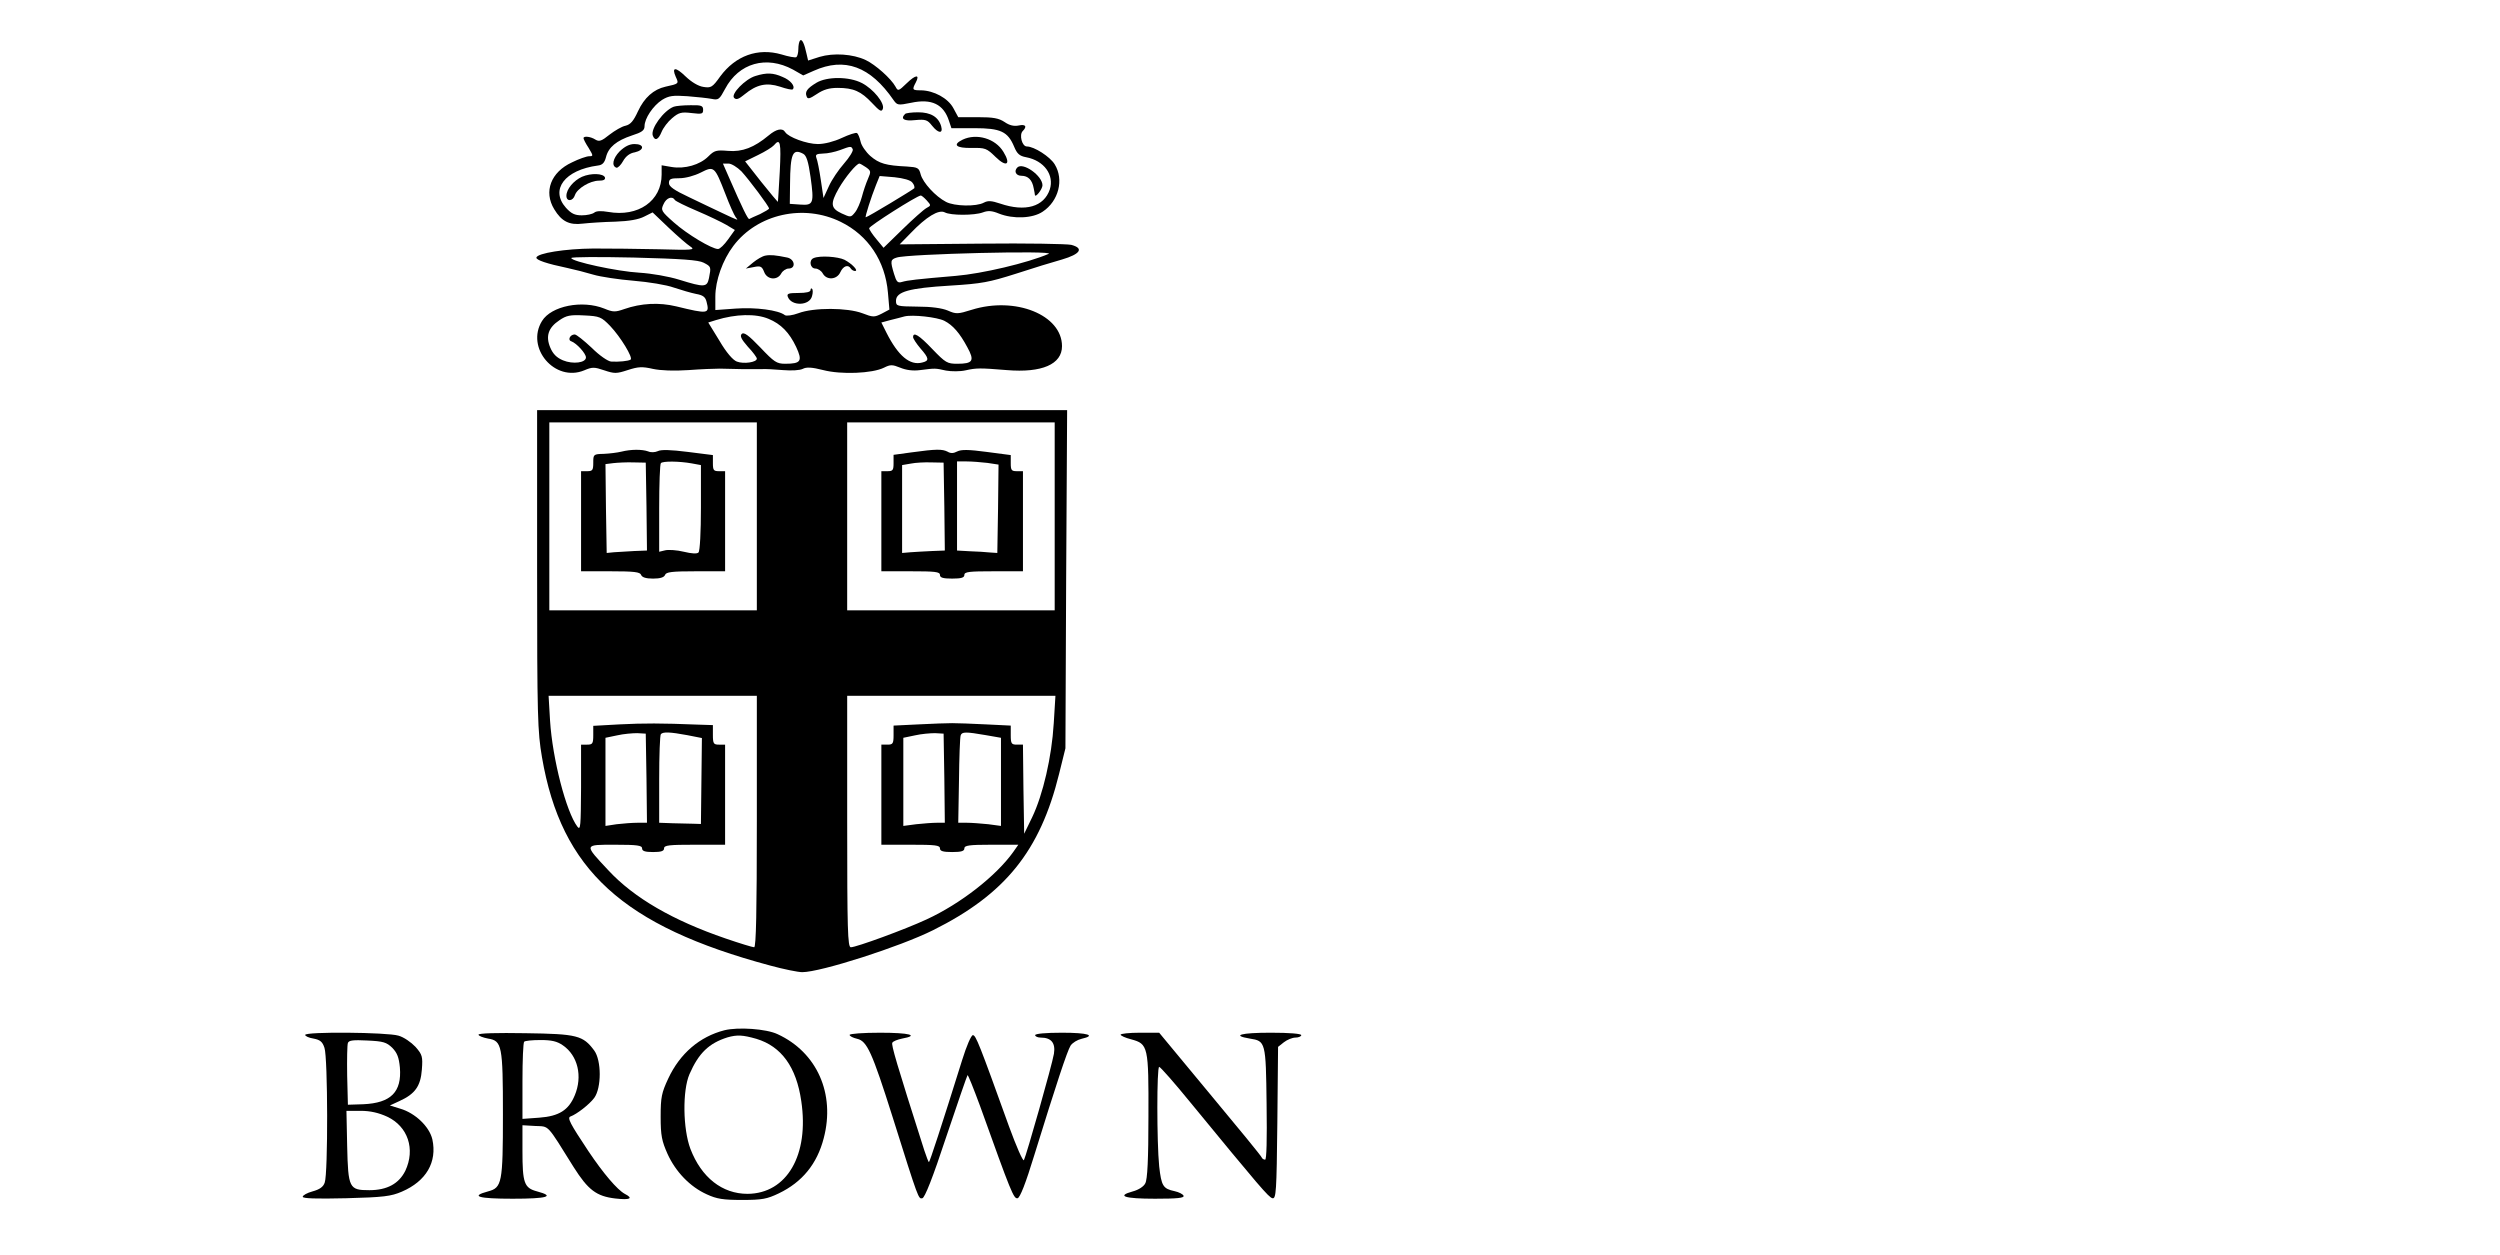 <?xml version="1.0" standalone="no"?>
<!DOCTYPE svg PUBLIC "-//W3C//DTD SVG 20010904//EN"
 "http://www.w3.org/TR/2001/REC-SVG-20010904/DTD/svg10.dtd">
<svg version="1.0" xmlns="http://www.w3.org/2000/svg"
 width="1024pt" height="514pt" viewBox="0 0 1024 514"
 preserveAspectRatio="xMidYMid meet">

<g transform="translate(0,514) scale(0.1,-0.1)"
fill="#000000" stroke="none">
<path d="M3277 4974 c-4 -4 -7 -20 -7 -35 0 -15 -4 -30 -8 -33 -5 -3 -32 2
-61 11 -97 28 -188 -5 -251 -90 -32 -45 -38 -48 -69 -43 -21 3 -49 20 -73 43
-41 40 -58 39 -40 -2 13 -28 13 -28 -42 -40 -49 -11 -87 -45 -113 -101 -18
-39 -30 -54 -51 -59 -15 -3 -44 -20 -66 -37 -32 -26 -42 -29 -57 -20 -20 13
-49 16 -49 6 0 -4 9 -22 21 -40 19 -32 20 -34 2 -34 -10 0 -42 -11 -70 -25
-87 -40 -117 -120 -73 -192 30 -50 62 -66 117 -59 27 3 86 7 133 8 57 2 96 9
119 21 l34 17 66 -63 c36 -34 76 -69 89 -77 21 -14 9 -15 -130 -11 -84 2 -205
3 -268 3 -115 -1 -229 -19 -233 -37 -2 -10 42 -25 128 -43 28 -6 75 -18 105
-27 30 -9 105 -20 165 -25 61 -5 135 -17 165 -28 30 -10 71 -22 91 -26 28 -5
38 -12 43 -32 13 -50 7 -51 -124 -19 -71 17 -144 13 -213 -11 -37 -13 -46 -13
-82 2 -90 36 -217 11 -255 -51 -68 -110 53 -252 173 -202 33 14 41 14 82 0 42
-14 50 -14 96 1 43 14 59 15 103 5 32 -7 87 -9 146 -5 52 4 110 6 128 6 17 0
58 -1 90 -2 31 0 68 0 82 0 14 1 53 -1 87 -4 36 -3 69 -1 81 5 15 8 37 7 84
-5 73 -19 201 -14 249 10 26 13 34 13 66 0 24 -10 52 -14 82 -10 63 8 61 8
106 -2 22 -4 58 -4 80 1 45 10 58 10 169 1 144 -12 226 24 226 98 0 128 -191
205 -370 149 -57 -18 -64 -18 -98 -3 -24 10 -68 16 -124 16 -85 1 -88 2 -88
24 0 37 54 52 221 62 131 8 161 14 271 49 67 22 152 48 188 58 75 22 91 46 38
60 -18 4 -184 7 -368 5 l-335 -3 45 46 c64 67 115 98 140 85 24 -13 121 -13
156 0 21 8 37 7 66 -5 58 -23 138 -20 179 8 65 43 88 131 49 194 -19 31 -84
73 -114 73 -20 0 -32 48 -17 63 19 19 12 29 -16 23 -19 -4 -38 0 -58 14 -24
16 -47 20 -110 20 l-80 0 -20 37 c-22 41 -80 72 -132 73 -36 0 -38 2 -22 32
18 34 0 33 -37 -3 -34 -33 -36 -33 -46 -14 -18 33 -82 90 -122 109 -53 25
-132 30 -189 13 l-47 -15 -6 26 c-9 43 -19 64 -27 56z m-29 -119 l42 -24 43
19 c127 57 232 18 327 -120 15 -21 18 -22 72 -11 84 18 133 -6 155 -74 l10
-30 94 0 c108 0 137 -14 163 -76 12 -29 22 -38 49 -43 74 -14 116 -73 97 -132
-24 -71 -100 -93 -203 -58 -36 12 -50 13 -67 4 -31 -17 -121 -15 -155 3 -43
22 -95 79 -104 113 -7 27 -12 29 -57 32 -85 4 -113 12 -149 43 -18 16 -37 43
-40 59 -4 17 -10 32 -15 35 -4 3 -32 -6 -62 -20 -32 -15 -71 -25 -98 -25 -45
0 -121 28 -134 49 -11 18 -36 13 -68 -14 -59 -49 -107 -68 -166 -63 -48 4 -56
2 -81 -23 -34 -34 -96 -52 -150 -43 l-41 7 0 -38 c0 -108 -96 -175 -219 -153
-29 5 -49 4 -57 -3 -8 -6 -30 -11 -51 -11 -29 0 -43 7 -65 31 -66 74 -5 155
131 173 18 2 27 11 33 34 10 41 43 68 106 89 41 13 52 21 52 38 0 32 35 84 72
108 28 17 44 19 103 15 39 -3 84 -8 100 -11 28 -6 32 -2 55 41 56 106 169 138
278 79z m-54 -417 c-4 -68 -7 -124 -8 -125 -1 0 -31 36 -68 82 l-66 84 53 26
c29 14 58 32 65 40 26 31 30 12 24 -107z m299 90 c2 -7 -14 -33 -36 -58 -22
-25 -50 -66 -62 -93 l-22 -48 -11 74 c-6 41 -14 81 -18 90 -5 14 0 17 27 18
19 0 50 7 69 14 45 17 47 17 53 3z m-203 -18 c13 -7 21 -31 30 -95 15 -108 12
-117 -42 -113 l-43 3 1 81 c1 126 11 147 54 124z m-253 -72 c32 -35 113 -143
113 -152 0 -3 -17 -13 -37 -23 -21 -9 -41 -18 -44 -20 -5 -3 -28 44 -83 170
l-25 57 23 0 c12 0 36 -15 53 -32z m510 17 c21 -15 21 -18 8 -48 -8 -18 -19
-51 -25 -74 -6 -22 -18 -51 -28 -63 -17 -21 -18 -21 -55 -4 -45 21 -47 40 -11
103 26 45 72 101 84 101 3 0 15 -7 27 -15z m-576 -109 c17 -45 36 -87 42 -95
13 -16 14 -16 -58 18 -27 13 -87 41 -132 63 -62 29 -83 44 -83 58 0 17 7 20
43 20 25 0 61 10 87 23 55 28 57 26 101 -87z m766 46 c7 -8 10 -18 8 -23 -5
-6 -192 -119 -199 -119 -4 0 22 82 42 132 l15 37 61 -5 c37 -4 66 -12 73 -22z
m59 -73 c18 -20 18 -21 -1 -31 -11 -6 -55 -45 -98 -87 l-78 -76 -29 35 c-16
19 -30 40 -30 45 0 9 195 133 211 134 3 1 14 -8 25 -20z m-1032 2 c3 -5 44
-25 91 -45 47 -20 101 -46 120 -57 l35 -21 -28 -39 c-15 -21 -33 -39 -41 -39
-25 0 -126 60 -181 109 -52 46 -54 50 -42 75 11 25 35 35 46 17z m680 -90
c112 -55 182 -160 193 -290 l6 -69 -32 -17 c-30 -15 -35 -15 -79 2 -61 23
-199 24 -262 0 -24 -9 -49 -12 -55 -8 -26 21 -121 33 -202 27 l-83 -6 0 55 c0
66 30 150 74 208 99 131 288 173 440 98z m851 -131 c-86 -37 -272 -81 -380
-90 -164 -14 -197 -18 -221 -25 -17 -5 -22 0 -32 33 -16 53 -15 59 11 67 43
15 656 30 622 15z m-1413 -36 c31 -16 31 -17 22 -63 -8 -38 -18 -39 -121 -7
-45 14 -115 26 -164 29 -90 5 -279 46 -279 60 0 5 116 5 257 2 195 -5 264 -10
285 -21z m-383 -259 c43 -45 95 -131 84 -138 -9 -6 -49 -10 -80 -8 -13 1 -48
25 -79 56 -32 30 -63 55 -70 55 -19 0 -30 -23 -14 -28 22 -8 60 -50 60 -66 0
-22 -53 -29 -94 -12 -26 11 -41 26 -52 52 -20 47 -8 82 37 112 29 20 44 23
102 20 63 -3 70 -6 106 -43z m649 29 c51 -21 85 -56 113 -115 27 -58 20 -69
-45 -69 -35 0 -45 7 -102 67 -48 50 -67 64 -76 55 -8 -8 -2 -21 25 -52 21 -22
37 -44 37 -49 0 -15 -54 -23 -82 -12 -16 6 -43 37 -71 85 l-46 75 32 10 c81
25 163 27 215 5z m720 -8 c35 -18 63 -50 94 -108 31 -56 23 -68 -41 -68 -41 0
-48 4 -102 60 -55 58 -79 72 -79 49 0 -6 14 -27 30 -46 36 -41 37 -51 7 -58
-50 -13 -98 27 -146 122 l-21 42 37 10 c21 5 47 12 58 15 33 8 133 -3 163 -18z"/>
<path d="M3095 4829 c-42 -12 -103 -75 -88 -90 9 -9 19 -5 42 14 50 41 90 50
146 32 26 -9 49 -14 52 -11 12 12 -9 38 -42 51 -38 17 -65 18 -110 4z"/>
<path d="M3344 4801 c-38 -23 -48 -37 -40 -56 4 -12 12 -10 42 10 27 18 50 25
85 25 65 0 96 -14 141 -62 31 -33 39 -38 44 -24 9 23 -39 82 -86 106 -52 27
-143 27 -186 1z"/>
<path d="M2760 4703 c-41 -15 -97 -91 -86 -119 9 -23 23 -16 36 16 7 17 26 42
43 56 27 23 38 26 79 21 43 -5 48 -4 48 13 0 17 -7 20 -52 19 -29 0 -60 -3
-68 -6z"/>
<path d="M3707 4673 c-20 -20 -4 -30 41 -25 43 4 51 1 69 -22 26 -33 47 -35
38 -3 -11 38 -43 57 -94 57 -26 0 -51 -3 -54 -7z"/>
<path d="M3943 4568 c-43 -21 -27 -35 36 -34 57 1 62 -1 99 -37 45 -44 64 -31
32 21 -33 55 -110 77 -167 50z"/>
<path d="M2538 4520 c-28 -29 -34 -60 -13 -67 6 -1 18 11 27 27 11 20 28 33
48 36 40 9 40 34 -1 34 -21 0 -40 -10 -61 -30z"/>
<path d="M4167 4454 c-15 -15 -6 -34 17 -34 27 0 44 -17 50 -51 3 -13 5 -26 5
-28 3 -12 31 25 31 40 0 39 -80 96 -103 73z"/>
<path d="M2384 4416 c-35 -16 -64 -51 -64 -78 0 -25 27 -23 35 3 9 27 62 59
98 59 19 0 27 4 25 13 -6 17 -57 19 -94 3z"/>
<path d="M3135 4093 c-12 -2 -34 -15 -50 -28 l-30 -25 32 6 c28 6 34 3 43 -20
12 -32 54 -36 70 -6 6 11 20 20 30 20 31 0 26 38 -5 45 -48 10 -70 12 -90 8z"/>
<path d="M3333 4083 c-21 -8 -15 -43 7 -43 10 0 24 -9 30 -20 16 -29 58 -26
72 5 12 26 32 33 43 15 3 -5 11 -10 17 -10 16 0 -11 29 -43 46 -27 13 -100 18
-126 7z"/>
<path d="M3320 3952 c0 -8 -18 -12 -50 -12 -41 0 -48 -3 -43 -16 15 -39 89
-37 99 3 4 13 4 27 0 30 -3 4 -6 1 -6 -5z"/>
<path d="M2200 2806 c0 -604 2 -663 20 -768 79 -461 331 -691 935 -853 55 -15
114 -27 131 -27 75 0 400 104 536 172 295 147 438 324 516 640 l26 105 3 693
4 692 -1085 0 -1086 0 0 -654z m900 219 l0 -385 -425 0 -425 0 0 385 0 385
425 0 425 0 0 -385z m1220 0 l0 -385 -425 0 -425 0 0 385 0 385 425 0 425 0 0
-385z m-1220 -1250 c0 -366 -3 -515 -11 -515 -6 0 -59 16 -117 36 -216 74
-375 166 -480 279 -101 108 -102 105 28 105 91 0 110 -3 110 -15 0 -11 12 -15
45 -15 33 0 45 4 45 15 0 13 21 15 125 15 l125 0 0 205 0 205 -25 0 c-22 0
-25 4 -25 40 l0 40 -62 2 c-150 6 -220 6 -320 1 l-108 -6 0 -38 c0 -35 -3 -39
-25 -39 l-25 0 0 -177 c-1 -157 -2 -176 -15 -159 -46 61 -102 277 -112 434
l-6 102 426 0 427 0 0 -515z m1216 401 c-8 -136 -44 -291 -88 -383 l-33 -68
-3 183 -2 182 -25 0 c-22 0 -25 4 -25 39 l0 39 -102 5 c-57 3 -119 5 -138 5
-19 0 -81 -2 -137 -5 l-103 -5 0 -39 c0 -35 -3 -39 -25 -39 l-25 0 0 -205 0
-205 120 0 c100 0 120 -2 120 -15 0 -11 12 -15 50 -15 38 0 50 4 50 15 0 12
19 15 111 15 l110 0 -21 -30 c-70 -98 -216 -212 -355 -276 -88 -41 -288 -114
-310 -114 -13 0 -15 71 -15 515 l0 515 426 0 427 0 -7 -114z m-1668 -223 l2
-183 -38 0 c-22 0 -60 -3 -86 -6 l-46 -7 0 181 0 180 48 10 c26 6 63 9 82 9
l35 -2 3 -182z m166 176 l61 -12 -2 -176 -2 -176 -31 1 c-16 0 -55 1 -85 2
l-55 2 0 178 c0 98 3 182 7 185 9 10 37 9 107 -4z m1054 -176 l2 -183 -32 0
c-18 0 -57 -3 -85 -6 l-53 -7 0 181 0 180 48 10 c26 6 63 9 82 9 l35 -2 3
-182z m169 176 l63 -11 0 -180 0 -181 -52 7 c-29 3 -69 6 -88 6 l-35 0 3 172
c1 95 4 179 7 186 5 15 21 15 102 1z"/>
<path d="M2545 3290 c-16 -4 -49 -8 -72 -9 -42 -1 -43 -2 -43 -36 0 -31 -3
-35 -25 -35 l-25 0 0 -205 0 -205 120 0 c98 0 122 -3 126 -15 4 -10 20 -15 49
-15 29 0 45 5 49 15 4 12 28 15 126 15 l120 0 0 205 0 205 -25 0 c-22 0 -25 4
-25 33 l0 33 -103 13 c-71 9 -110 10 -123 3 -11 -5 -28 -6 -39 -1 -25 9 -70 9
-110 -1z m103 -225 l2 -180 -52 -2 c-29 -2 -66 -4 -83 -5 l-30 -3 -3 182 -2
182 32 4 c18 2 56 4 83 3 l50 -1 3 -180z m185 177 l38 -7 0 -174 c0 -99 -4
-178 -10 -184 -6 -6 -27 -5 -60 3 -28 7 -63 9 -76 6 l-25 -6 0 178 c0 98 3
182 7 185 8 9 76 8 126 -1z"/>
<path d="M3733 3287 l-73 -10 0 -34 c0 -29 -3 -33 -25 -33 l-25 0 0 -205 0
-205 120 0 c100 0 120 -2 120 -15 0 -11 12 -15 50 -15 38 0 50 4 50 15 0 13
20 15 120 15 l120 0 0 205 0 205 -25 0 c-22 0 -25 4 -25 33 l0 33 -99 13 c-74
10 -104 10 -120 2 -15 -8 -27 -9 -40 -1 -22 11 -46 11 -148 -3z m135 -222 l2
-180 -52 -2 c-29 -1 -69 -4 -88 -5 l-35 -3 0 180 0 180 35 6 c19 4 58 6 85 5
l50 -1 3 -180z m176 179 l46 -7 -2 -181 -3 -181 -30 2 c-16 2 -54 4 -82 5
l-53 3 0 183 0 182 39 0 c21 0 59 -3 85 -6z"/>
<path d="M2967 920 c-101 -26 -182 -95 -230 -198 -27 -58 -31 -76 -31 -156 0
-78 5 -100 28 -152 33 -73 92 -135 161 -166 41 -19 67 -23 145 -23 82 0 102 4
150 27 96 46 157 121 184 226 48 182 -28 352 -189 426 -46 22 -162 30 -218 16z
m131 -35 c103 -31 164 -116 184 -255 33 -221 -59 -379 -220 -380 -104 0 -189
67 -234 184 -31 82 -33 239 -4 306 38 87 80 127 156 151 39 11 62 10 118 -6z"/>
<path d="M1250 901 c0 -5 15 -12 34 -15 27 -5 37 -13 45 -38 14 -39 15 -516 1
-552 -6 -18 -21 -28 -50 -36 -22 -6 -40 -16 -40 -22 0 -7 53 -9 178 -6 154 4
184 8 228 27 100 43 145 121 125 214 -12 52 -70 108 -132 126 l-42 13 39 18
c64 29 87 61 92 129 4 53 2 61 -26 93 -18 19 -48 40 -70 46 -46 14 -382 17
-382 3z m357 -53 c20 -21 27 -39 31 -81 8 -100 -37 -145 -150 -150 l-63 -2 -3
119 c-1 66 0 126 3 134 4 11 22 13 80 10 65 -3 78 -7 102 -30z m-21 -282 c85
-40 116 -133 74 -222 -26 -52 -74 -79 -147 -79 -83 0 -87 8 -91 180 l-3 145
58 0 c40 0 74 -8 109 -24z"/>
<path d="M1960 902 c0 -5 18 -12 39 -16 57 -9 61 -28 61 -311 0 -281 -4 -300
-61 -315 -74 -20 -41 -30 101 -30 143 0 175 10 100 30 -53 14 -60 34 -60 166
l0 105 52 -3 c59 -3 45 12 158 -169 59 -93 93 -119 170 -128 61 -7 76 0 39 19
-31 17 -88 84 -149 175 -75 113 -88 137 -73 142 25 9 77 49 97 76 30 41 30
153 0 194 -46 62 -70 68 -281 71 -118 2 -193 0 -193 -6z m346 -44 c61 -42 81
-127 48 -205 -25 -60 -64 -85 -145 -91 l-69 -5 0 155 c0 85 3 158 7 161 3 4
33 7 67 7 45 0 68 -5 92 -22z"/>
<path d="M3480 901 c0 -5 14 -12 31 -16 40 -9 61 -54 145 -320 108 -344 106
-336 122 -333 10 2 43 85 98 252 46 137 85 250 87 252 2 3 25 -55 52 -128 127
-354 137 -379 153 -376 10 2 33 60 69 178 90 291 134 424 148 447 8 12 28 24
45 28 62 14 26 25 -80 25 -67 0 -110 -4 -110 -10 0 -5 10 -10 23 -10 43 0 61
-22 54 -66 -7 -44 -114 -420 -123 -436 -4 -6 -31 56 -61 138 -122 339 -136
374 -148 374 -7 0 -26 -44 -44 -102 -85 -272 -133 -418 -136 -418 -2 0 -10 21
-19 48 -115 360 -136 433 -131 441 3 6 21 13 40 17 72 13 31 24 -90 24 -69 0
-125 -4 -125 -9z"/>
<path d="M4590 902 c0 -4 19 -13 43 -19 70 -19 72 -28 71 -317 0 -173 -4 -258
-13 -273 -6 -13 -28 -27 -51 -33 -69 -19 -34 -30 91 -30 91 0 120 3 117 12 -3
7 -19 15 -37 19 -47 10 -54 21 -63 102 -10 100 -10 407 0 407 5 0 63 -66 129
-147 280 -341 320 -388 335 -391 15 -3 17 26 20 308 l3 312 24 19 c13 10 34
19 47 19 13 0 24 5 24 10 0 6 -48 10 -125 10 -122 0 -163 -11 -86 -24 65 -10
66 -13 69 -268 2 -147 0 -228 -6 -228 -6 0 -12 4 -14 9 -1 5 -97 122 -212 260
l-208 251 -79 0 c-44 0 -79 -4 -79 -8z"/>
</g>
</svg>
